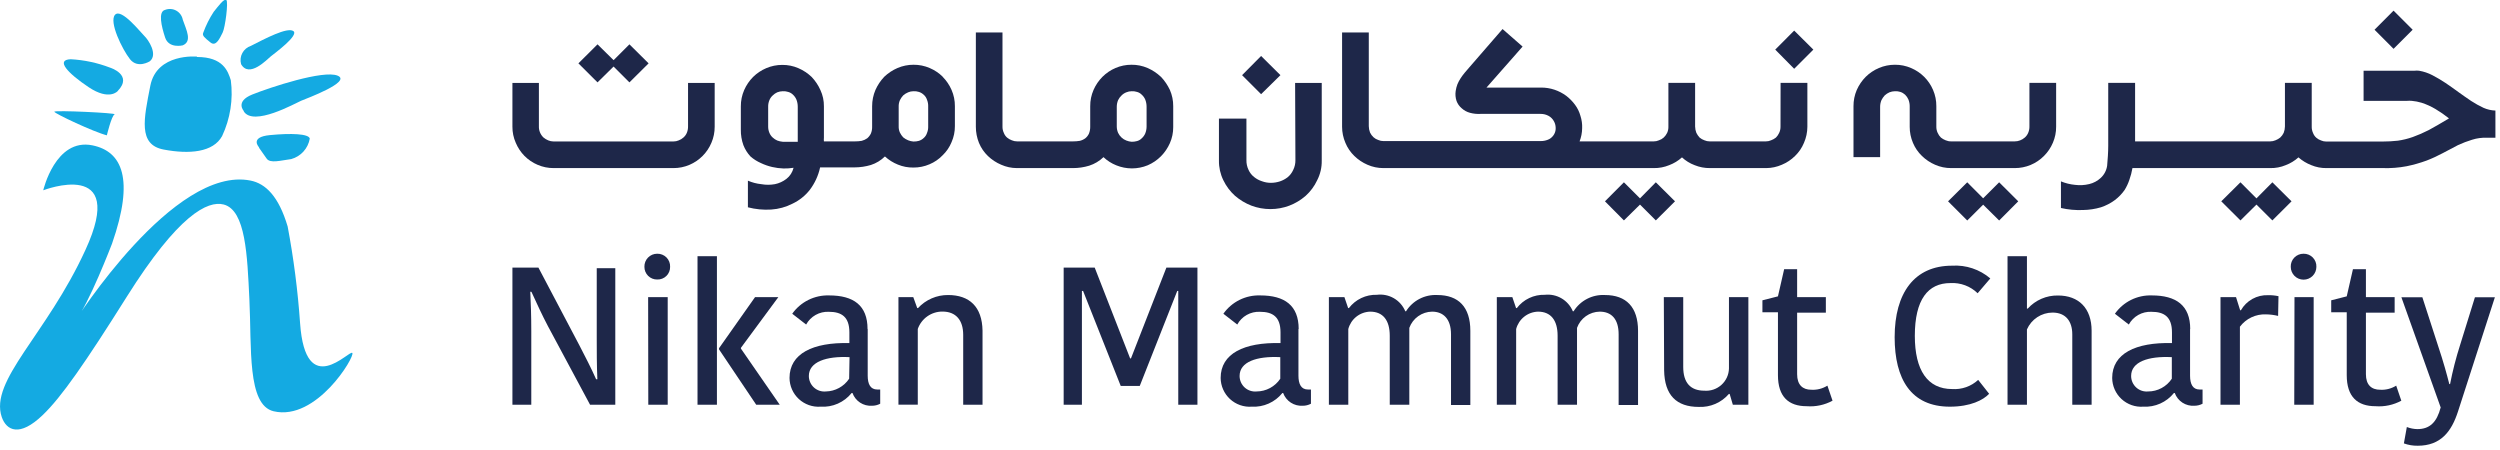 <svg width="322" height="58" viewBox="0 0 322 58" fill="none" xmlns="http://www.w3.org/2000/svg">
<g clip-path="url(#clip0)">
<path d="M79.03 8.57L81.07 10.61L83.54 8.16L81.07 5.71L79.03 7.75L76.96 5.71L74.5 8.16L76.96 10.61L79.03 8.57Z" fill="#1E2749"/>
<path d="M121.43 9.89C120.943 9.411 120.37 9.027 119.74 8.76C119.087 8.478 118.382 8.335 117.67 8.34C116.959 8.337 116.254 8.48 115.6 8.76C114.968 9.032 114.388 9.415 113.89 9.89C113.42 10.385 113.038 10.957 112.76 11.58C112.475 12.243 112.329 12.958 112.33 13.68V16.29C112.343 16.601 112.289 16.912 112.17 17.2C112.057 17.433 111.897 17.641 111.7 17.81C111.485 17.962 111.245 18.073 110.99 18.14C110.703 18.189 110.412 18.213 110.12 18.21H106.12C106.105 18.047 106.105 17.883 106.12 17.72V16.94C106.12 16.64 106.12 16.22 106.12 15.7V13.7C106.129 12.975 105.976 12.258 105.67 11.6C105.392 10.976 105.01 10.405 104.54 9.91C104.042 9.435 103.463 9.052 102.83 8.78C102.177 8.496 101.472 8.353 100.76 8.36C100.049 8.357 99.344 8.5 98.69 8.78C98.061 9.047 97.487 9.431 97 9.91C96.515 10.397 96.125 10.97 95.85 11.6C95.561 12.262 95.414 12.978 95.42 13.7V16.7C95.409 17.381 95.521 18.059 95.75 18.7C95.961 19.241 96.273 19.736 96.67 20.16C97.069 20.506 97.517 20.789 98 21C98.466 21.223 98.956 21.395 99.46 21.51C99.936 21.62 100.422 21.683 100.91 21.7C101.345 21.709 101.78 21.679 102.21 21.61C102.075 22.178 101.751 22.682 101.29 23.04C100.855 23.377 100.349 23.61 99.81 23.72C99.228 23.826 98.632 23.826 98.05 23.72C97.457 23.66 96.877 23.508 96.33 23.27V26.7C97.308 26.956 98.321 27.054 99.33 26.99C100.289 26.928 101.225 26.669 102.08 26.23C102.942 25.821 103.699 25.219 104.29 24.47C104.944 23.61 105.402 22.616 105.63 21.56H110.07C110.781 21.558 111.489 21.453 112.17 21.25C112.851 21.03 113.471 20.653 113.98 20.15C114.468 20.599 115.034 20.955 115.65 21.2C116.284 21.462 116.965 21.592 117.65 21.58C118.362 21.585 119.067 21.442 119.72 21.16C120.358 20.894 120.933 20.499 121.41 20C121.909 19.524 122.3 18.948 122.56 18.31C122.848 17.658 122.995 16.953 122.99 16.24V13.68C122.996 12.958 122.85 12.242 122.56 11.58C122.286 10.95 121.896 10.377 121.41 9.89H121.43ZM102.75 18.26H100.82C100.577 18.24 100.338 18.186 100.11 18.1C99.897 18.007 99.701 17.878 99.53 17.72C99.342 17.552 99.195 17.343 99.1 17.11C98.99 16.851 98.935 16.572 98.94 16.29V13.75C98.933 13.459 98.988 13.169 99.1 12.9C99.195 12.666 99.342 12.458 99.53 12.29C99.698 12.122 99.894 11.987 100.11 11.89C100.336 11.801 100.577 11.753 100.82 11.75C101.057 11.736 101.295 11.766 101.52 11.84C101.754 11.905 101.967 12.029 102.14 12.2C102.329 12.377 102.479 12.592 102.58 12.83C102.694 13.123 102.751 13.435 102.75 13.75V18.26ZM119.55 16.26C119.564 16.565 119.509 16.869 119.39 17.15C119.311 17.395 119.165 17.613 118.97 17.78C118.797 17.944 118.588 18.067 118.36 18.14C118.129 18.204 117.89 18.235 117.65 18.23C117.417 18.212 117.187 18.158 116.97 18.07C116.738 17.977 116.523 17.849 116.33 17.69C116.161 17.508 116.02 17.303 115.91 17.08C115.794 16.823 115.739 16.542 115.75 16.26V13.75C115.739 13.458 115.793 13.168 115.91 12.9C116.02 12.677 116.161 12.472 116.33 12.29C116.519 12.121 116.736 11.986 116.97 11.89C117.185 11.799 117.416 11.751 117.65 11.75C117.89 11.736 118.131 11.766 118.36 11.84C118.588 11.913 118.797 12.036 118.97 12.2C119.165 12.367 119.311 12.585 119.39 12.83C119.51 13.121 119.565 13.435 119.55 13.75V16.26Z" fill="#1E2749"/>
<path d="M149.52 9.89C149.02 9.417 148.441 9.034 147.81 8.76C147.157 8.476 146.452 8.333 145.74 8.34C145.029 8.337 144.324 8.48 143.67 8.76C143.048 9.029 142.481 9.413 142 9.89C141.515 10.377 141.125 10.95 140.85 11.58C140.56 12.242 140.414 12.957 140.42 13.68V16.29C140.428 16.601 140.374 16.91 140.26 17.2C140.153 17.437 139.992 17.646 139.79 17.81C139.577 17.966 139.336 18.078 139.08 18.14C138.793 18.189 138.501 18.213 138.21 18.21H131C130.766 18.211 130.534 18.163 130.32 18.07C130.098 17.989 129.892 17.871 129.71 17.72C129.522 17.554 129.377 17.345 129.29 17.11C129.171 16.854 129.112 16.573 129.12 16.29V4.18H125.69V16.33C125.69 17.039 125.826 17.742 126.09 18.4C126.353 19.037 126.744 19.612 127.24 20.09C127.739 20.569 128.322 20.952 128.96 21.22C129.59 21.5 130.271 21.646 130.96 21.65H138.2C138.908 21.651 139.613 21.547 140.29 21.34C140.979 21.118 141.608 20.742 142.13 20.24C142.605 20.691 143.162 21.047 143.77 21.29C145.067 21.823 146.523 21.823 147.82 21.29C148.459 21.016 149.039 20.622 149.53 20.13C150.012 19.641 150.402 19.068 150.68 18.44C150.968 17.788 151.114 17.083 151.11 16.37V13.68C151.116 12.957 150.97 12.242 150.68 11.58C150.387 10.96 149.999 10.39 149.53 9.89H149.52ZM147.68 16.29C147.681 16.595 147.623 16.897 147.51 17.18C147.409 17.421 147.255 17.636 147.06 17.81C146.893 17.983 146.682 18.107 146.45 18.17C146.222 18.234 145.986 18.265 145.75 18.26C145.516 18.241 145.287 18.187 145.07 18.1C144.844 18.014 144.637 17.885 144.46 17.72C144.272 17.547 144.12 17.34 144.01 17.11C143.9 16.851 143.842 16.572 143.84 16.29V13.75C143.841 13.458 143.899 13.17 144.01 12.9C144.12 12.67 144.272 12.463 144.46 12.29C144.633 12.115 144.841 11.979 145.07 11.89C145.285 11.8 145.516 11.752 145.75 11.75C145.987 11.736 146.224 11.766 146.45 11.84C146.682 11.903 146.893 12.027 147.06 12.2C147.255 12.374 147.409 12.589 147.51 12.83C147.624 13.123 147.681 13.435 147.68 13.75V16.29Z" fill="#1E2749"/>
<path d="M166.85 20.61C166.86 21.057 166.76 21.5 166.56 21.9C166.398 22.255 166.159 22.569 165.86 22.82C165.56 23.055 165.222 23.238 164.86 23.36C164.486 23.483 164.094 23.547 163.7 23.55C163.301 23.551 162.904 23.48 162.53 23.34C162.166 23.224 161.827 23.041 161.53 22.8C161.225 22.561 160.981 22.253 160.82 21.9C160.624 21.499 160.528 21.056 160.54 20.61V15.28H157V20.68C156.986 21.56 157.182 22.43 157.57 23.22C157.935 23.978 158.444 24.658 159.07 25.22C159.698 25.762 160.416 26.192 161.19 26.49C161.97 26.783 162.797 26.932 163.63 26.93C164.46 26.932 165.284 26.783 166.06 26.49C166.833 26.195 167.547 25.765 168.17 25.22C168.793 24.66 169.296 23.979 169.65 23.22C170.055 22.435 170.257 21.562 170.24 20.68V10.68H166.81L166.85 20.61Z" fill="#1E2749"/>
<path d="M164.92 9.68L162.43 7.21L159.98 9.68L162.43 12.13L164.92 9.68Z" fill="#1E2749"/>
<path d="M211.23 25.55L209.16 23.48L206.72 25.93L209.16 28.39L211.23 26.35L213.27 28.39L215.74 25.93L213.27 23.48L211.23 25.55Z" fill="#1E2749"/>
<path d="M228.65 6.39L231.09 8.86L233.56 6.39L231.09 3.94L228.65 6.39Z" fill="#1E2749"/>
<path d="M229.33 16.29C229.337 16.573 229.279 16.854 229.16 17.11C229.058 17.337 228.915 17.544 228.74 17.72C228.551 17.871 228.338 17.989 228.11 18.07C227.903 18.165 227.678 18.213 227.45 18.21H220.21C219.976 18.213 219.744 18.165 219.53 18.07C219.304 17.991 219.094 17.873 218.91 17.72C218.741 17.538 218.599 17.333 218.49 17.11C218.388 16.848 218.334 16.571 218.33 16.29V10.67H214.89V16.29C214.901 16.572 214.846 16.853 214.73 17.11C214.62 17.34 214.467 17.547 214.28 17.72C214.104 17.879 213.896 17.998 213.67 18.07C213.463 18.165 213.237 18.213 213.01 18.21H203.45C203.661 17.671 203.773 17.099 203.78 16.52C203.803 15.978 203.728 15.436 203.56 14.92C203.417 14.404 203.18 13.919 202.86 13.49C202.538 13.056 202.158 12.669 201.73 12.34C201.273 12.004 200.767 11.741 200.23 11.56C199.66 11.367 199.061 11.272 198.46 11.28H191.46L196.11 6L193.53 3.74L189.27 8.65C189.06 8.89 188.85 9.12 188.66 9.36C188.474 9.584 188.3 9.817 188.14 10.06C187.976 10.307 187.836 10.568 187.72 10.84C187.611 11.127 187.534 11.426 187.49 11.73C187.428 12.156 187.465 12.591 187.6 13C187.734 13.366 187.962 13.69 188.26 13.94C188.566 14.222 188.937 14.425 189.34 14.53C189.776 14.648 190.229 14.695 190.68 14.67H198.42C198.787 14.663 199.149 14.753 199.47 14.93C199.746 15.086 199.974 15.314 200.13 15.59C200.279 15.845 200.361 16.134 200.37 16.43C200.39 16.726 200.324 17.021 200.18 17.28C200.031 17.549 199.809 17.771 199.54 17.92C199.193 18.093 198.808 18.179 198.42 18.17H178.18C177.952 18.172 177.727 18.124 177.52 18.03C177.294 17.958 177.086 17.839 176.91 17.68C176.722 17.507 176.57 17.3 176.46 17.07C176.358 16.808 176.304 16.531 176.3 16.25V4.18H172.86V16.33C172.861 17.042 173.007 17.747 173.29 18.4C173.553 19.037 173.944 19.612 174.44 20.09C174.93 20.566 175.503 20.949 176.13 21.22C176.776 21.505 177.474 21.651 178.18 21.65H213C213.686 21.662 214.366 21.532 215 21.27C215.604 21.041 216.16 20.702 216.64 20.27C217.11 20.706 217.66 21.045 218.26 21.27C218.894 21.53 219.574 21.659 220.26 21.65H227.5C228.189 21.644 228.869 21.497 229.5 21.22C230.134 20.957 230.711 20.573 231.2 20.09C231.695 19.612 232.087 19.037 232.35 18.4C232.636 17.747 232.786 17.043 232.79 16.33V10.67H229.34L229.33 16.29Z" fill="#1E2749"/>
<path d="M255.43 25.54L253.38 23.48L250.91 25.93L253.38 28.4L255.43 26.36L257.49 28.4L259.95 25.93L257.49 23.48L255.43 25.54Z" fill="#1E2749"/>
<path d="M261.39 16.28C261.397 16.565 261.342 16.848 261.23 17.11C261.134 17.34 260.987 17.545 260.8 17.71C260.621 17.869 260.414 17.994 260.19 18.08C259.971 18.168 259.736 18.212 259.5 18.21H251.31C251.066 18.214 250.824 18.166 250.6 18.07C250.38 17.985 250.175 17.867 249.99 17.72C249.812 17.546 249.669 17.339 249.57 17.11C249.451 16.854 249.393 16.573 249.4 16.29V13.68C249.406 12.962 249.263 12.25 248.98 11.59C248.439 10.312 247.42 9.297 246.14 8.76C245.487 8.476 244.782 8.333 244.07 8.34C243.359 8.337 242.654 8.48 242 8.76C241.371 9.027 240.797 9.411 240.31 9.89C239.822 10.381 239.429 10.957 239.15 11.59C238.867 12.25 238.724 12.962 238.73 13.68V20.24H242.16V13.75C242.161 13.458 242.219 13.17 242.33 12.9C242.442 12.679 242.583 12.473 242.75 12.29C242.93 12.124 243.136 11.989 243.36 11.89C243.586 11.801 243.827 11.753 244.07 11.75C244.307 11.736 244.545 11.766 244.77 11.84C244.997 11.915 245.205 12.038 245.38 12.2C245.563 12.38 245.709 12.594 245.81 12.83C245.924 13.123 245.979 13.436 245.97 13.75V16.33C245.967 17.041 246.11 17.746 246.39 18.4C246.656 19.037 247.051 19.613 247.55 20.09C248.039 20.567 248.612 20.95 249.24 21.22C249.892 21.508 250.598 21.654 251.31 21.65H259.5C260.201 21.652 260.896 21.515 261.543 21.245C262.191 20.976 262.778 20.579 263.27 20.08C263.755 19.595 264.142 19.021 264.41 18.39C264.692 17.736 264.835 17.032 264.83 16.32V10.67H261.39V16.28Z" fill="#1E2749"/>
<path d="M88.62 16.27C88.627 16.561 88.573 16.851 88.46 17.12C88.362 17.346 88.216 17.548 88.03 17.71C87.852 17.871 87.645 17.997 87.42 18.08C87.206 18.175 86.974 18.223 86.74 18.22H71.29C71.056 18.219 70.825 18.171 70.61 18.08C70.39 17.987 70.184 17.863 70 17.71C69.806 17.525 69.653 17.301 69.551 17.053C69.449 16.805 69.401 16.538 69.41 16.27V10.68H66V16.32C65.994 17.033 66.141 17.738 66.43 18.39C66.693 19.019 67.073 19.593 67.55 20.08C68.036 20.571 68.614 20.962 69.25 21.23C69.901 21.51 70.602 21.653 71.31 21.65H86.74C87.452 21.653 88.156 21.51 88.81 21.23C90.083 20.685 91.094 19.666 91.63 18.39C91.912 17.736 92.055 17.032 92.05 16.32V10.68H88.62V16.27Z" fill="#1E2749"/>
<path d="M290.63 25.55L288.57 23.48L286.1 25.93L288.57 28.39L290.63 26.35L292.68 28.39L295.15 25.93L292.68 23.48L290.63 25.55Z" fill="#1E2749"/>
<path d="M319.88 13.89C319.327 13.632 318.792 13.334 318.28 13C317.76 12.64 317.2 12.27 316.66 11.87C316.12 11.47 315.55 11.07 314.99 10.69C314.43 10.31 313.86 9.99 313.3 9.69C312.761 9.408 312.18 9.212 311.58 9.11C311.378 9.085 311.173 9.085 310.97 9.11H304.43V12.99H310C310.213 12.97 310.427 12.97 310.64 12.99C311.064 13.027 311.483 13.108 311.89 13.23C312.523 13.434 313.13 13.709 313.7 14.05C314.303 14.411 314.881 14.812 315.43 15.25C314.43 15.86 313.55 16.35 312.83 16.75C312.16 17.093 311.468 17.394 310.76 17.65C310.14 17.868 309.5 18.025 308.85 18.12C308.186 18.195 307.518 18.231 306.85 18.23H299.61C299.383 18.231 299.158 18.183 298.95 18.09C298.726 18.014 298.519 17.895 298.34 17.74C298.152 17.574 298.008 17.365 297.92 17.13C297.801 16.873 297.743 16.593 297.75 16.31V10.67H294.3V16.29C294.296 16.571 294.242 16.848 294.14 17.11C294.03 17.34 293.878 17.547 293.69 17.72C293.506 17.867 293.3 17.985 293.08 18.07C292.866 18.163 292.634 18.211 292.4 18.21H275C275 17.91 275 17.6 275 17.3V10.67H271.54V15.91C271.54 16.91 271.54 17.91 271.54 18.78C271.54 19.65 271.47 20.52 271.4 21.34C271.315 21.947 271.022 22.506 270.57 22.92C270.154 23.307 269.644 23.579 269.09 23.71C268.491 23.854 267.871 23.888 267.26 23.81C266.638 23.75 266.028 23.599 265.45 23.36V26.79C266.381 27.003 267.336 27.091 268.29 27.05C269.073 27.039 269.85 26.921 270.6 26.7C271.238 26.489 271.839 26.179 272.38 25.78C272.87 25.413 273.298 24.971 273.65 24.47C273.903 24.062 274.108 23.625 274.26 23.17C274.437 22.676 274.571 22.167 274.66 21.65H292.4C293.086 21.665 293.768 21.536 294.4 21.27C295.005 21.042 295.561 20.703 296.04 20.27C296.528 20.697 297.086 21.035 297.69 21.27C298.307 21.529 298.971 21.658 299.64 21.65H306.88C307.919 21.684 308.959 21.604 309.98 21.41C310.854 21.23 311.712 20.986 312.55 20.68C313.291 20.393 314.012 20.059 314.71 19.68C315.37 19.33 316 19 316.61 18.68C317.191 18.413 317.789 18.186 318.4 18C319.013 17.803 319.656 17.715 320.3 17.74H321.41V14.24C320.882 14.223 320.363 14.104 319.88 13.89Z" fill="#1E2749"/>
<path d="M310.75 3.83L308.29 1.37L305.84 3.83L308.29 6.29L310.75 3.83Z" fill="#1E2749"/>
<path d="M68.3 37.57C68.37 39.16 68.43 40.57 68.43 42.68V52.13H66V34.47H69.35L74.62 44.47C75.35 45.88 76.15 47.42 76.78 48.85H76.94C76.86 46.99 76.86 45.13 76.86 43.54V34.54H79.25V52.13H76L70.57 42C69.81 40.56 69.16 39.13 68.45 37.59L68.3 37.57Z" fill="#1E2749"/>
<path d="M84.65 32.68C84.872 32.674 85.093 32.714 85.299 32.798C85.505 32.881 85.691 33.006 85.847 33.164C86.003 33.323 86.124 33.512 86.204 33.719C86.283 33.926 86.32 34.148 86.31 34.37C86.314 34.588 86.274 34.804 86.191 35.006C86.109 35.208 85.987 35.39 85.831 35.543C85.676 35.695 85.491 35.815 85.288 35.893C85.085 35.972 84.867 36.008 84.65 36C84.434 36.004 84.219 35.965 84.018 35.885C83.818 35.804 83.635 35.685 83.481 35.533C83.328 35.381 83.206 35.2 83.123 35C83.04 34.8 82.998 34.586 83 34.37C82.993 34.151 83.031 33.932 83.11 33.727C83.189 33.522 83.309 33.336 83.462 33.178C83.615 33.02 83.798 32.895 84 32.809C84.203 32.724 84.42 32.68 84.64 32.68H84.65ZM83.48 38.27H86V52.13H83.5L83.48 38.27Z" fill="#1E2749"/>
<path d="M92.34 52.13H89.84V33H92.34V52.13ZM92.61 44.85L97.25 38.27H100.25L95.43 44.8V44.9L100.43 52.13H97.4L92.61 45V44.85Z" fill="#1E2749"/>
<path d="M111.76 42.38V48.38C111.76 49.48 112.11 50.17 113 50.17H113.37V52C113.044 52.173 112.679 52.263 112.31 52.26C111.77 52.296 111.233 52.156 110.78 51.86C110.328 51.564 109.983 51.129 109.8 50.62H109.69C109.214 51.213 108.602 51.683 107.905 51.99C107.209 52.296 106.449 52.43 105.69 52.38C105.181 52.416 104.67 52.346 104.188 52.177C103.707 52.007 103.265 51.741 102.89 51.395C102.515 51.048 102.216 50.628 102.009 50.161C101.803 49.695 101.694 49.19 101.69 48.68C101.69 45.55 104.69 44.07 109.4 44.19V42.81C109.4 40.81 108.4 40.16 106.75 40.16C106.158 40.132 105.571 40.271 105.055 40.561C104.539 40.851 104.114 41.281 103.83 41.8L102.04 40.41C102.576 39.653 103.291 39.041 104.122 38.63C104.953 38.218 105.873 38.019 106.8 38.05C109.93 38.05 111.74 39.33 111.74 42.38H111.76ZM109.42 46C106.42 45.85 104.18 46.61 104.18 48.42C104.179 48.699 104.236 48.976 104.348 49.232C104.46 49.488 104.625 49.717 104.831 49.906C105.038 50.094 105.281 50.237 105.546 50.326C105.811 50.414 106.092 50.447 106.37 50.42C106.965 50.409 107.549 50.254 108.071 49.968C108.594 49.683 109.039 49.275 109.37 48.78L109.42 46Z" fill="#1E2749"/>
<path d="M126.55 52.13H124.06V43.13C124.06 41.24 123.12 40.13 121.39 40.13C120.693 40.126 120.012 40.34 119.442 40.741C118.872 41.143 118.441 41.712 118.21 42.37V52.12H115.72V38.27H117.63L118.14 39.68H118.24C118.734 39.144 119.334 38.718 120.002 38.429C120.67 38.139 121.392 37.993 122.12 38C124.86 38 126.5 39.51 126.55 42.59V52.13Z" fill="#1E2749"/>
<path d="M145.67 46.16L150.23 34.47H154.23V52.13H151.76V37.47H151.63C150.04 41.52 148.38 45.68 146.8 49.71H144.35L139.5 37.47H139.35V52.13H137V34.47H141L145.56 46.16H145.67Z" fill="#1E2749"/>
<path d="M167.24 42.38V48.38C167.24 49.48 167.59 50.17 168.47 50.17H168.85V52C168.524 52.173 168.16 52.263 167.79 52.26C167.249 52.295 166.712 52.155 166.257 51.859C165.803 51.563 165.457 51.129 165.27 50.62H165.17C164.699 51.206 164.095 51.672 163.408 51.978C162.721 52.284 161.971 52.422 161.22 52.38C160.711 52.416 160.2 52.346 159.718 52.177C159.237 52.007 158.795 51.741 158.42 51.395C158.046 51.048 157.746 50.628 157.54 50.161C157.333 49.695 157.224 49.19 157.22 48.68C157.22 45.55 160.22 44.07 164.93 44.19V42.81C164.93 40.81 163.93 40.16 162.28 40.16C161.689 40.132 161.101 40.271 160.585 40.561C160.069 40.851 159.644 41.281 159.36 41.8L157.57 40.41C158.105 39.652 158.82 39.039 159.651 38.627C160.482 38.215 161.403 38.017 162.33 38.05C165.45 38.05 167.27 39.33 167.27 42.38H167.24ZM164.9 46C161.85 45.85 159.66 46.61 159.66 48.42C159.659 48.699 159.716 48.976 159.828 49.232C159.941 49.488 160.105 49.717 160.311 49.906C160.518 50.094 160.761 50.237 161.026 50.326C161.291 50.414 161.572 50.447 161.85 50.42C162.454 50.417 163.048 50.266 163.58 49.98C164.111 49.694 164.565 49.282 164.9 48.78V46Z" fill="#1E2749"/>
<path d="M185.13 38C187.85 38 189.38 39.54 189.38 42.61V52.16H186.89V43.06C186.89 41.06 185.89 40.14 184.45 40.14C183.807 40.15 183.183 40.356 182.66 40.729C182.137 41.102 181.739 41.626 181.52 42.23V52.13H179V43.24C179 41.24 178.12 40.14 176.48 40.14C175.831 40.158 175.205 40.386 174.697 40.79C174.188 41.194 173.824 41.752 173.66 42.38V52.13H171.16V38.27H173.16L173.64 39.68H173.74C174.161 39.129 174.707 38.686 175.333 38.389C175.959 38.091 176.647 37.948 177.34 37.97C178.098 37.874 178.867 38.029 179.528 38.412C180.189 38.795 180.706 39.385 181 40.09H181.1C181.524 39.413 182.121 38.863 182.83 38.495C183.539 38.128 184.333 37.957 185.13 38Z" fill="#1E2749"/>
<path d="M206.72 38C209.44 38 210.98 39.54 210.98 42.61V52.16H208.48V43.06C208.48 41.06 207.53 40.14 206.04 40.14C205.398 40.15 204.775 40.355 204.253 40.728C203.731 41.102 203.336 41.626 203.12 42.23V52.13H200.62V43.24C200.62 41.24 199.74 40.14 198.1 40.14C197.451 40.158 196.825 40.386 196.317 40.79C195.808 41.194 195.444 41.752 195.28 42.38V52.13H192.79V38.27H194.79L195.27 39.68H195.37C195.79 39.129 196.336 38.686 196.963 38.389C197.589 38.091 198.277 37.948 198.97 37.97C199.72 37.886 200.477 38.046 201.128 38.429C201.779 38.811 202.288 39.394 202.58 40.09H202.68C203.105 39.412 203.704 38.86 204.414 38.493C205.125 38.125 205.921 37.955 206.72 38Z" fill="#1E2749"/>
<path d="M214.3 38.27H216.8V47.27C216.8 49.27 217.71 50.32 219.52 50.32C219.917 50.351 220.317 50.301 220.695 50.173C221.072 50.045 221.42 49.842 221.717 49.575C222.013 49.309 222.252 48.985 222.42 48.623C222.587 48.261 222.679 47.869 222.69 47.47V38.27H225.19V52.13H223.19L222.78 50.74H222.68C222.202 51.295 221.605 51.733 220.932 52.023C220.26 52.312 219.531 52.444 218.8 52.41C215.93 52.41 214.39 50.9 214.34 47.7L214.3 38.27Z" fill="#1E2749"/>
<path d="M229 48.22V40.22H227V38.68L229 38.17L229.8 34.67H231.47V38.27H235.17V40.27H231.47V48.2C231.47 49.56 232.17 50.2 233.3 50.2C234.028 50.242 234.751 50.056 235.37 49.67L236.03 51.61C235.012 52.163 233.855 52.41 232.7 52.32C230.38 52.32 229 51.11 229 48.32" fill="#1E2749"/>
<path d="M251.42 34.22C253.214 34.106 254.982 34.694 256.35 35.86L254.72 37.77C254.258 37.32 253.707 36.971 253.103 36.745C252.499 36.52 251.854 36.422 251.21 36.46C248.32 36.46 246.63 38.58 246.63 43.26C246.63 47.7 248.27 50.11 251.44 50.11C252.049 50.151 252.66 50.068 253.236 49.865C253.812 49.663 254.341 49.344 254.79 48.93L256.2 50.72C255.45 51.52 253.81 52.38 251.14 52.38C246.14 52.38 244.03 48.83 244.03 43.44C244.03 37.72 246.58 34.22 251.42 34.22Z" fill="#1E2749"/>
<path d="M269.4 42.61V52.13H266.91V43.06C266.91 41.4 266.08 40.26 264.37 40.26C263.668 40.262 262.983 40.468 262.397 40.854C261.811 41.239 261.35 41.787 261.07 42.43V52.13H258.57V33H261.07V39.75H261.17C261.661 39.206 262.264 38.774 262.937 38.482C263.609 38.191 264.337 38.047 265.07 38.06C267.74 38.06 269.4 39.7 269.4 42.6" fill="#1E2749"/>
<path d="M282.08 42.38V48.38C282.08 49.48 282.43 50.17 283.31 50.17H283.69V52C283.363 52.173 282.999 52.262 282.63 52.26C282.089 52.297 281.55 52.157 281.096 51.861C280.641 51.565 280.295 51.13 280.11 50.62H280C279.529 51.206 278.925 51.672 278.238 51.978C277.551 52.284 276.801 52.422 276.05 52.38C275.541 52.416 275.03 52.346 274.548 52.177C274.067 52.007 273.625 51.741 273.25 51.395C272.875 51.048 272.576 50.628 272.369 50.161C272.163 49.695 272.054 49.19 272.05 48.68C272.05 45.55 275.05 44.07 279.75 44.19V42.81C279.75 40.81 278.75 40.16 277.11 40.16C276.518 40.132 275.931 40.271 275.415 40.561C274.898 40.851 274.474 41.281 274.19 41.8L272.4 40.41C272.935 39.652 273.65 39.039 274.481 38.627C275.312 38.215 276.233 38.017 277.16 38.05C280.28 38.05 282.1 39.33 282.1 42.38H282.08ZM279.73 46C276.68 45.85 274.49 46.61 274.49 48.42C274.489 48.699 274.546 48.976 274.658 49.232C274.77 49.488 274.935 49.717 275.141 49.906C275.347 50.094 275.591 50.237 275.856 50.326C276.121 50.414 276.402 50.447 276.68 50.42C277.284 50.42 277.879 50.27 278.411 49.983C278.943 49.697 279.396 49.284 279.73 48.78V46Z" fill="#1E2749"/>
<path d="M293.42 40.69C292.906 40.564 292.379 40.497 291.85 40.49C291.205 40.465 290.563 40.596 289.98 40.873C289.396 41.15 288.889 41.564 288.5 42.08V52.13H286V38.27H288L288.53 39.96H288.63C288.98 39.348 289.492 38.843 290.109 38.501C290.726 38.159 291.425 37.993 292.13 38.02C292.58 38.01 293.03 38.053 293.47 38.15L293.42 40.69Z" fill="#1E2749"/>
<path d="M296.69 32.68C296.912 32.674 297.133 32.714 297.339 32.798C297.545 32.881 297.732 33.006 297.887 33.164C298.043 33.323 298.164 33.512 298.244 33.719C298.324 33.926 298.36 34.148 298.35 34.37C298.35 34.808 298.176 35.227 297.867 35.537C297.557 35.846 297.138 36.02 296.7 36.02C296.262 36.02 295.843 35.846 295.533 35.537C295.224 35.227 295.05 34.808 295.05 34.37C295.042 34.15 295.078 33.931 295.157 33.725C295.236 33.52 295.356 33.333 295.509 33.175C295.662 33.017 295.846 32.892 296.049 32.807C296.252 32.722 296.47 32.678 296.69 32.68ZM295.53 38.27H298V52.13H295.5L295.53 38.27Z" fill="#1E2749"/>
<path d="M302.26 48.22V40.22H300.26V38.68L302.26 38.17L303.06 34.67H304.73V38.27H308.43V40.27H304.73V48.2C304.73 49.56 305.43 50.2 306.57 50.2C307.295 50.24 308.014 50.055 308.63 49.67L309.29 51.61C308.272 52.163 307.115 52.41 305.96 52.32C303.64 52.32 302.26 51.11 302.26 48.32" fill="#1E2749"/>
<path d="M310 55C310.434 55.17 310.894 55.262 311.36 55.27C312.95 55.27 313.86 54.39 314.36 52.48L309.3 38.29H312L314 44.47C314.74 46.68 315.16 48.25 315.47 49.47H315.57C315.898 47.78 316.325 46.11 316.85 44.47L318.77 38.29H321.34L316.59 53C315.76 55.57 314.38 57.41 311.4 57.41C310.793 57.419 310.19 57.317 309.62 57.11L310 55Z" fill="#1E2749"/>
<path d="M5.57 24.51C5.57 24.51 7.13 17.75 11.9 18.72C15.73 19.5 17.35 23.02 14.43 31.38C14.43 31.38 11.37 39.38 9.65 41.38C9.65 41.38 22.38 21.26 32.28 23.26C34.2 23.65 35.89 25.26 37.05 29.17C37.824 33.286 38.358 37.443 38.65 41.62C39.35 51.62 45.01 45.01 45.38 45.46C45.75 45.91 40.76 54.28 35.24 52.97C31.81 52.15 32.43 44.77 32.12 38.55C31.85 32.9 31.65 27.08 28.81 26.34C26.75 25.81 22.97 27.66 16.33 38.22C11 46.7 7.89 51.18 5.51 53.45C2.51 56.34 0.84 55.45 0.23 53.73C-1.39 49 6 43.12 11 32.2C16.51 20.26 5.57 24.51 5.57 24.51Z" fill="#14AAE2"/>
<path d="M25.36 7.29C25.36 7.29 20.19 6.81 19.36 11.05C18.53 15.29 17.76 18.63 21.07 19.26C24.38 19.89 27.46 19.63 28.61 17.52C29.661 15.283 30.05 12.791 29.73 10.34C29.36 9.15 28.73 7.34 25.38 7.34" fill="#14AAE2"/>
<path d="M13.76 17.44C13.76 17.44 14.36 14.91 14.76 14.73C15.16 14.55 7 14.17 7 14.39C7 14.61 12.13 17.03 13.8 17.44" fill="#14AAE2"/>
<path d="M15.17 11.72C15.17 11.72 14.1 13.02 11.42 11.23C8.74 9.44 7.11 7.7 9.11 7.63C10.843 7.723 12.55 8.088 14.17 8.71C14.17 8.71 17.17 9.63 15.17 11.71" fill="#14AAE2"/>
<path d="M19.3 7.89C19.3 7.89 17.74 8.89 16.74 7.62C15.74 6.35 14 2.79 14.82 1.9C15.64 1.01 18.14 4.21 18.61 4.65C19.08 5.09 20.38 7 19.3 7.89Z" fill="#14AAE2"/>
<path d="M23.54 5.84C23.54 5.84 21.75 6.29 21.27 4.84C20.79 3.39 20.34 1.49 21.27 1.27C21.501 1.181 21.749 1.143 21.996 1.16C22.243 1.177 22.484 1.248 22.7 1.369C22.917 1.489 23.104 1.655 23.249 1.856C23.395 2.056 23.494 2.287 23.54 2.53C24.02 3.91 24.77 5.32 23.54 5.84Z" fill="#14AAE2"/>
<path d="M26.18 4.21C26.523 3.269 26.973 2.369 27.52 1.53C28.15 0.75 28.86 -0.22 29.15 1.53184e-05C29.44 0.22 29 3.58 28.67 4.21C28.34 4.84 27.85 6.07 27.11 5.47C26.37 4.87 26 4.59 26.18 4.21Z" fill="#14AAE2"/>
<path d="M31.05 8.25C30.92 7.773 30.979 7.264 31.213 6.829C31.448 6.393 31.84 6.064 32.31 5.91C34.1 5 37 3.46 37.78 4C38.56 4.54 35.36 6.87 34.88 7.26C34.4 7.65 32.09 10.11 31.05 8.26" fill="#14AAE2"/>
<path d="M31.42 14.32C31.42 14.32 30.23 13.08 32.5 12.17C34.77 11.26 41.68 8.97 43.5 9.75C45.32 10.53 39.5 12.68 38.78 12.98C38.06 13.28 32.61 16.37 31.38 14.32" fill="#14AAE2"/>
<path d="M33.39 19C33.39 19 32.05 17.66 34.77 17.4C37.49 17.14 39.77 17.22 39.9 17.85C39.792 18.471 39.511 19.049 39.088 19.516C38.665 19.984 38.117 20.321 37.51 20.49C36.14 20.67 34.79 21.08 34.34 20.42L33.34 19" fill="#14AAE2"/>
</g>
<defs>
<clipPath id="clip0">
<rect width="321.41" height="57.42" fill="white"/>
</clipPath>
</defs>
</svg>
